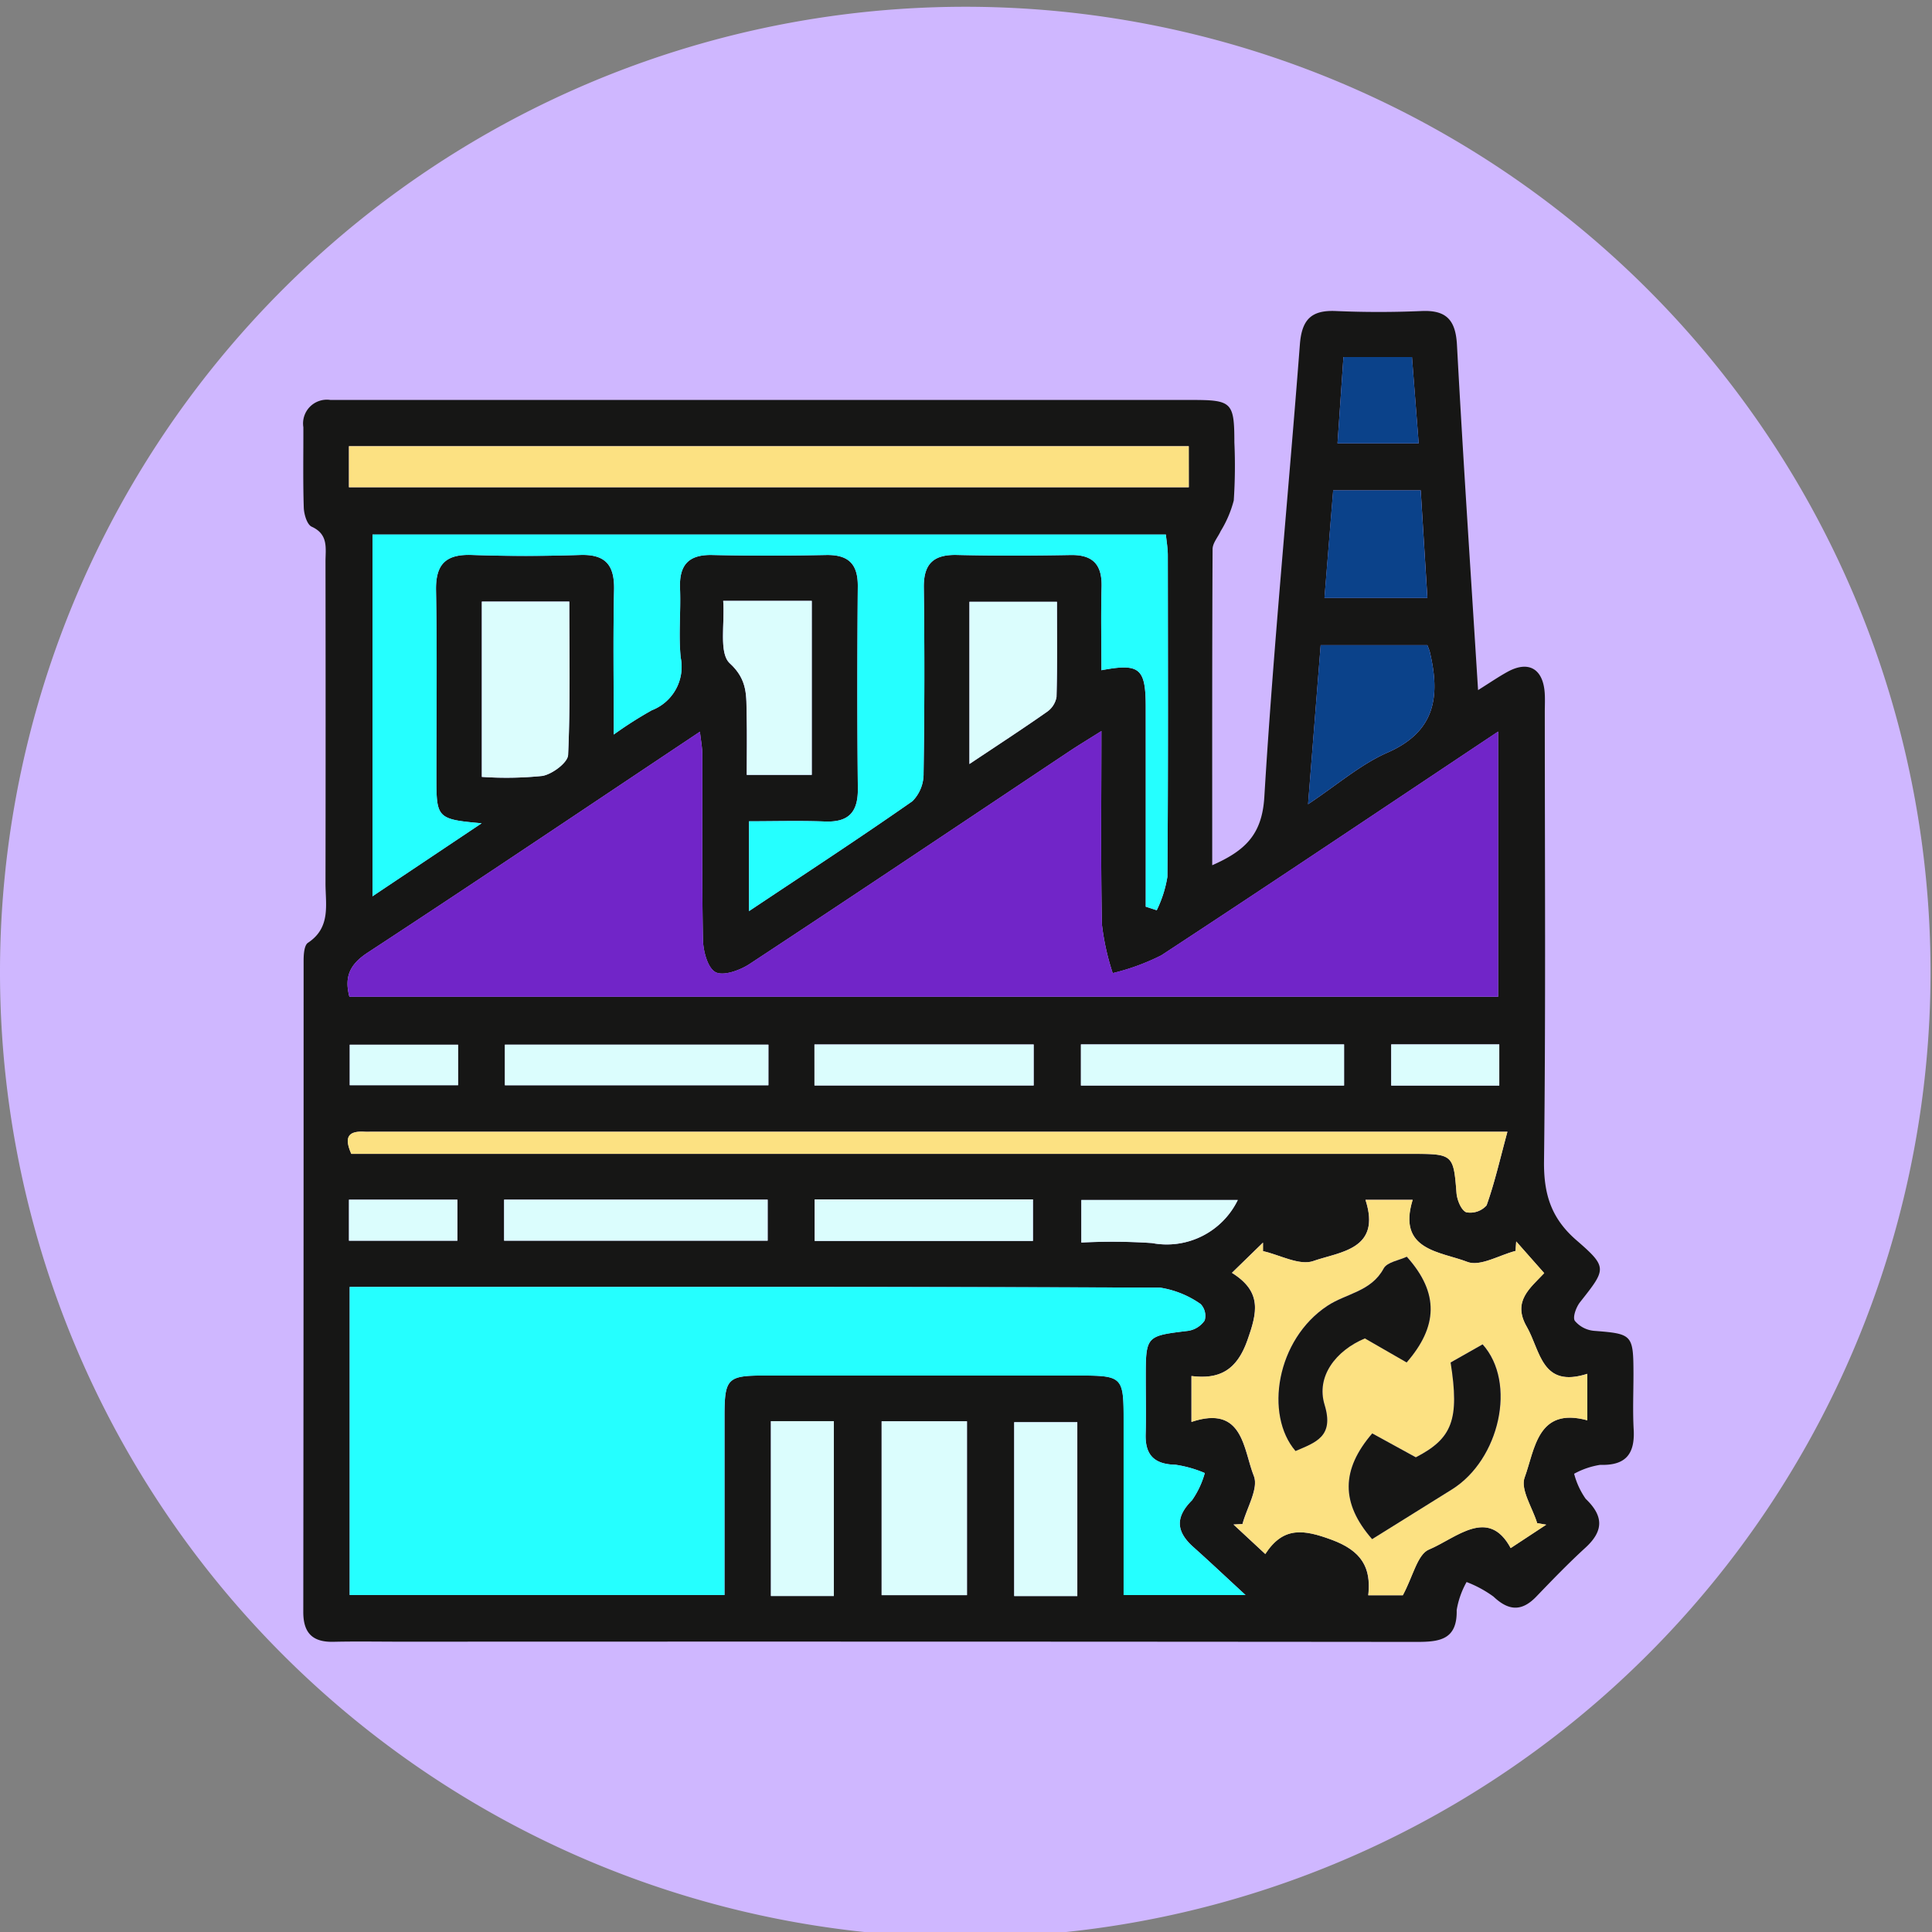 <svg xmlns="http://www.w3.org/2000/svg" xmlns:xlink="http://www.w3.org/1999/xlink" width="163" height="163" viewBox="0 0 163 163">
  <rect x="0" y="0" width="163" height="163" fill="#808080" stroke="none"/>
  <defs>
    <clipPath id="clip-path">
      <rect id="Rectángulo_339623" data-name="Rectángulo 339623" width="163" height="163" transform="translate(0 -0.333)" fill="none"/>
    </clipPath>
  </defs>
  <g id="Grupo_973557" data-name="Grupo 973557" transform="translate(0 0.741)">
    <g id="Grupo_973556" data-name="Grupo 973556" transform="translate(0 -0.408)" clip-path="url(#clip-path)">
      <path id="Trazado_698844" data-name="Trazado 698844" d="M162.876,81.438A81.438,81.438,0,1,1,81.438,0a81.438,81.438,0,0,1,81.438,81.438" transform="translate(0 0.238)" fill="#cfb7ff"/>
      <path id="Trazado_698845" data-name="Trazado 698845" d="M131.427,101.664c2.764-1.219,4.2-2.574,4.392-5.744.771-12.745,2.024-25.459,3-38.193.161-2.1.964-2.91,3.034-2.819,2.411.106,4.833.105,7.244,0,2.1-.091,2.863.778,2.975,2.865.514,9.564,1.156,19.122,1.78,29.117.988-.617,1.711-1.116,2.476-1.537,1.768-.976,3-.278,3.146,1.761.038.543.008,1.091.008,1.636,0,12.625.085,25.251-.065,37.875-.033,2.789.6,4.834,2.748,6.69,2.644,2.289,2.495,2.42.294,5.21-.329.417-.645,1.272-.442,1.579a2.383,2.383,0,0,0,1.639.845c3.216.253,3.3.308,3.307,3.64,0,1.559-.069,3.121.017,4.675.115,2.052-.647,3.061-2.823,2.99a6.7,6.7,0,0,0-2.2.752,6.515,6.515,0,0,0,.977,2.117c1.528,1.461,1.517,2.713-.031,4.128-1.436,1.314-2.791,2.719-4.141,4.122-1.233,1.28-2.338,1.2-3.611-.005a9.755,9.755,0,0,0-2.268-1.228,7.252,7.252,0,0,0-.835,2.37c.057,2.5-1.44,2.683-3.368,2.682q-42.775-.039-85.55-.018c-1.948,0-3.9-.036-5.843.009-1.763.042-2.551-.738-2.549-2.518q.028-27.472.027-54.944c0-.518.047-1.3.367-1.512,1.955-1.292,1.478-3.23,1.48-5.034q.02-13.56,0-27.121c0-1.121.27-2.3-1.166-2.95-.395-.18-.648-1.05-.667-1.614-.075-2.257-.027-4.519-.035-6.779a2.007,2.007,0,0,1,2.283-2.3c.467,0,.935,0,1.4,0q35.645,0,71.292,0c3.368,0,3.568.2,3.573,3.578a43.857,43.857,0,0,1-.051,4.9,9.463,9.463,0,0,1-1.105,2.59c-.23.507-.679,1.007-.682,1.512-.043,8.8-.031,17.6-.031,26.663m-72.773,35.58v26H90.279c0-5.17,0-10.152,0-15.134,0-3.116.257-3.38,3.3-3.382q13.2-.008,26.4,0c3.924,0,3.973.048,3.974,3.874q0,7.321,0,14.644h10.281c-1.766-1.63-3.064-2.857-4.4-4.047-1.449-1.294-1.554-2.509-.111-3.951a7.534,7.534,0,0,0,1.075-2.293,9.923,9.923,0,0,0-2.47-.7c-1.774-.038-2.569-.806-2.519-2.57.043-1.557.008-3.115.008-4.673,0-3.649,0-3.621,3.587-4.056a2.066,2.066,0,0,0,1.385-.876,1.436,1.436,0,0,0-.34-1.381,8.089,8.089,0,0,0-3.428-1.387c-22.035-.081-44.07-.06-66.105-.06H58.654m-.022-24.48h96.911V90.392c-9.63,6.417-18.989,12.7-28.415,18.878a18.877,18.877,0,0,1-4.1,1.5,20.688,20.688,0,0,1-.91-4.1c-.107-5.326-.044-10.657-.044-16.323-1.127.711-1.909,1.179-2.667,1.684-9,6-17.975,12.019-27.007,17.963-.811.534-2.2,1.041-2.872.7s-1.052-1.776-1.07-2.74c-.1-5.216-.042-10.435-.056-15.652,0-.562-.112-1.125-.2-1.9-9.5,6.333-18.719,12.541-28.021,18.631-1.488.974-2.01,2.009-1.551,3.739m67.183-7.607.928.3a10.058,10.058,0,0,0,.9-2.822c.069-9.041.044-18.082.034-27.124,0-.591-.107-1.181-.162-1.749H60.576v30.515l9.209-6.159c-3.714-.328-3.817-.44-3.818-3.743,0-5.3.065-10.6-.032-15.9-.041-2.247.847-3.075,3.049-2.994,3.035.11,6.079.1,9.116,0,2.15-.068,2.9.867,2.857,2.943-.088,3.938-.026,7.88-.026,12.208a33.454,33.454,0,0,1,3.216-2.051,3.927,3.927,0,0,0,2.434-4.432c-.2-1.928.02-3.9-.059-5.841-.08-1.966.7-2.873,2.73-2.824,3.193.077,6.39.064,9.584,0,1.868-.036,2.7.726,2.684,2.631-.047,5.69-.056,11.38.005,17.069.022,1.991-.763,2.86-2.771,2.785-2.149-.08-4.3-.018-6.413-.018v7.579c4.776-3.186,9.333-6.16,13.789-9.277a3.264,3.264,0,0,0,.939-2.352q.123-7.831.021-15.665c-.025-2.017.82-2.8,2.8-2.756,3.193.077,6.39.063,9.584.005,1.914-.034,2.666.838,2.615,2.7-.064,2.33-.015,4.664-.015,7.02,3.239-.606,3.738-.175,3.74,3.117q.006,8.414,0,16.827m7.269,30.9c2.555,1.6,2.136,3.339,1.3,5.693-.906,2.562-2.393,3.3-4.718,3.012v3.869c4.378-1.462,4.367,2.3,5.263,4.555.421,1.06-.593,2.69-.957,4.061l-.76.038,2.683,2.491c1.51-2.33,3.218-2.082,5.594-1.205,2.523.932,3.359,2.343,3.094,4.684H147.5c.867-1.608,1.234-3.446,2.2-3.854,2.322-.976,5.008-3.625,6.9-.126l3-1.974-.766-.131c-.395-1.3-1.429-2.834-1.057-3.853.874-2.391,1.074-5.967,5.285-4.823v-3.921c-3.866,1.24-3.937-1.933-5.112-3.984-1.233-2.15.311-3.259,1.479-4.513l-2.361-2.671q-.03.4-.06.8c-1.371.352-2.988,1.34-4.062.925-2.276-.881-5.936-.962-4.615-5.238h-3.982c1.365,4.2-2.144,4.375-4.394,5.163-1.176.412-2.82-.513-4.252-.834q0-.36,0-.719l-2.625,2.556m-3.639-69.744H58.59v3.462h70.857Zm26.882,57.836H60.6c-.234,0-.468.013-.7,0-1.525-.091-1.653.622-1.108,1.868h2.874q43.361,0,86.722,0c3.346,0,3.4.086,3.647,3.3.046.588.4,1.464.826,1.628a1.845,1.845,0,0,0,1.711-.581c.67-1.867,1.11-3.818,1.759-6.215m-52.8,39.1h7.2V148.578h-7.2ZM69.8,94.212a30.062,30.062,0,0,0,5.114-.082c.834-.151,2.135-1.121,2.164-1.77.194-4.308.1-8.629.1-12.939H69.8ZM149.573,83.1h-9c-.343,4.335-.683,8.629-1.063,13.417,2.463-1.634,4.428-3.359,6.71-4.359,4.092-1.793,4.439-4.822,3.554-8.52a5.472,5.472,0,0,0-.2-.538M90.164,79.361c.147,1.952-.38,4.412.558,5.271,1.542,1.412,1.382,2.8,1.42,4.364.042,1.687.009,3.376.009,5.046h5.485V79.361ZM110.94,93.125c2.434-1.625,4.508-2.973,6.532-4.395a1.931,1.931,0,0,0,.814-1.259c.075-2.692.037-5.388.037-8.031H110.94Zm31.607,23.656h-22.2v3.471h22.2Zm-70.865,16.56H93.916v-3.46H71.682Zm22.3-16.538H71.746v3.426H93.978Zm.212,46.515H99.5V148.568H94.19Zm25.849-14.661h-5.324v14.667h5.324Zm29.536-69.545c-.194-3.116-.375-6.044-.564-9.075h-7.386c-.247,3.06-.485,5.994-.734,9.075Zm-51.691,54.25H116.3v-3.5H97.884Zm-.021-13.117h18.494v-3.458H97.864ZM148.842,66.07c-.2-2.605-.385-4.951-.566-7.279h-5.782c-.168,2.459-.33,4.818-.5,7.279Zm-15.262,63.841h-13.2V133.5a49.955,49.955,0,0,1,5.96.043,6.66,6.66,0,0,0,7.238-3.632m-74.987,3.432h9.145v-3.459H58.592Zm97.05-16.561h-9.116v3.472h9.116Zm-87.846.026H58.657v3.416H67.8Z" transform="translate(-29.15 -29)" fill="#161615"/>
      <path id="Trazado_698846" data-name="Trazado 698846" d="M63.119,231.056h2.257c22.035,0,44.07-.021,66.105.059a8.1,8.1,0,0,1,3.428,1.387,1.436,1.436,0,0,1,.34,1.381,2.065,2.065,0,0,1-1.385.876c-3.582.436-3.586.408-3.587,4.057,0,1.558.036,3.116-.008,4.673-.05,1.765.746,2.532,2.52,2.57a9.964,9.964,0,0,1,2.47.7,7.537,7.537,0,0,1-1.075,2.294c-1.442,1.441-1.338,2.656.112,3.951,1.332,1.189,2.629,2.417,4.4,4.047H128.41q0-7.324,0-14.644c0-3.826-.05-3.874-3.974-3.874q-13.2,0-26.4,0c-3.038,0-3.292.266-3.3,3.381,0,4.982,0,9.964,0,15.135H63.119Z" transform="translate(-33.615 -122.812)" fill="#25ffff"/>
      <path id="Trazado_698847" data-name="Trazado 698847" d="M62.888,153.152c-.459-1.73.064-2.765,1.551-3.739,9.3-6.089,18.525-12.3,28.021-18.631.084.78.195,1.343.2,1.9.014,5.218-.044,10.436.055,15.652.019.964.406,2.4,1.07,2.74s2.061-.161,2.872-.7c9.031-5.943,18.01-11.966,27.006-17.963.758-.5,1.539-.974,2.667-1.684,0,5.667-.064,11,.043,16.323a20.693,20.693,0,0,0,.91,4.1,18.877,18.877,0,0,0,4.1-1.5c9.426-6.18,18.785-12.461,28.415-18.878v22.372Z" transform="translate(-33.406 -69.388)" fill="#7125c8"/>
      <path id="Trazado_698848" data-name="Trazado 698848" d="M132.47,126.647q0-8.414,0-16.827c0-3.292-.5-3.723-3.74-3.117,0-2.357-.049-4.69.015-7.02.051-1.86-.7-2.732-2.615-2.7-3.194.058-6.391.072-9.584-.005-1.982-.048-2.827.739-2.8,2.756q.1,7.832-.021,15.665a3.261,3.261,0,0,1-.938,2.351c-4.457,3.117-9.013,6.091-13.789,9.277v-7.579c2.11,0,4.263-.062,6.412.018,2.008.075,2.793-.794,2.771-2.785-.062-5.689-.052-11.38-.005-17.069.015-1.9-.815-2.666-2.684-2.631-3.194.06-6.391.073-9.584,0-2.034-.049-2.81.857-2.73,2.824.079,1.945-.14,3.912.059,5.841a3.927,3.927,0,0,1-2.434,4.432,33.522,33.522,0,0,0-3.216,2.051c0-4.328-.062-8.269.026-12.208.046-2.077-.707-3.012-2.857-2.943-3.036.1-6.08.107-9.115,0-2.2-.08-3.09.748-3.049,2.995.1,5.3.029,10.6.031,15.9,0,3.3.1,3.414,3.819,3.742l-9.21,6.159V95.252h66.937c.055.567.162,1.158.162,1.749.011,9.041.035,18.083-.034,27.124a10.059,10.059,0,0,1-.9,2.822l-.928-.3" transform="translate(-35.804 -50.49)" fill="#25ffff"/>
      <path id="Trazado_698849" data-name="Trazado 698849" d="M218.459,221.5l2.625-2.556q0,.36,0,.719c1.432.321,3.076,1.246,4.252.834,2.251-.788,5.76-.958,4.394-5.163h3.982c-1.321,4.276,2.339,4.357,4.615,5.237,1.074.416,2.691-.572,4.062-.924q.03-.4.06-.8l2.361,2.671c-1.167,1.254-2.711,2.363-1.479,4.513,1.176,2.05,1.247,5.223,5.113,3.984v3.921c-4.211-1.144-4.411,2.433-5.285,4.823-.373,1.019.662,2.553,1.057,3.853l.766.131-3,1.974c-1.893-3.5-4.578-.85-6.9.126-.968.407-1.335,2.245-2.2,3.854h-2.913c.265-2.341-.571-3.753-3.094-4.684-2.376-.877-4.084-1.126-5.594,1.205l-2.683-2.491.76-.038c.364-1.371,1.378-3,.957-4.061-.9-2.258-.885-6.017-5.263-4.555V230.2c2.325.293,3.811-.45,4.718-3.012.833-2.354,1.253-4.1-1.3-5.693m11.824,22.459c2.266-1.41,4.507-2.8,6.742-4.2,4.014-2.512,5.482-9,2.58-12.232l-2.7,1.53c.762,4.834.134,6.415-2.935,8L230.3,235.04c-2.627,3.053-2.663,5.884-.014,8.915m2.928-23.826c-.627.3-1.658.448-1.951.993-1.046,1.947-3.158,2.1-4.728,3.136-4.34,2.855-5.325,9.214-2.707,12.26,1.705-.724,3.274-1.212,2.452-3.9-.735-2.4.959-4.578,3.4-5.6l3.524,2.028c2.606-3,2.786-5.833.01-8.921" transform="translate(-114.524 -114.439)" fill="#fce182"/>
      <rect id="Rectángulo_339611" data-name="Rectángulo 339611" width="70.857" height="3.462" transform="translate(29.44 37.314)" fill="#fce182"/>
      <path id="Trazado_698850" data-name="Trazado 698850" d="M160.61,203.036c-.651,2.4-1.09,4.347-1.76,6.214a1.843,1.843,0,0,1-1.711.581c-.43-.164-.78-1.039-.826-1.628-.25-3.214-.3-3.3-3.647-3.3h-89.6c-.545-1.247-.417-1.959,1.108-1.868.233.014.467,0,.7,0H160.61" transform="translate(-33.432 -107.887)" fill="#fce182"/>
      <rect id="Rectángulo_339612" data-name="Rectángulo 339612" width="7.199" height="14.668" transform="translate(74.383 119.578)" fill="#dbfdfd"/>
      <path id="Trazado_698851" data-name="Trazado 698851" d="M86.972,122.148V107.357H94.35c0,4.309.093,8.631-.1,12.939-.029.648-1.33,1.619-2.164,1.77a30.058,30.058,0,0,1-5.114.082" transform="translate(-46.318 -56.936)" fill="#dbfdfd"/>
      <path id="Trazado_698852" data-name="Trazado 698852" d="M246.157,115.223a5.621,5.621,0,0,1,.2.538c.885,3.7.538,6.728-3.554,8.52-2.283,1-4.247,2.725-6.71,4.359.38-4.788.719-9.083,1.063-13.417Z" transform="translate(-125.734 -61.125)" fill="#0b428a"/>
      <path id="Trazado_698853" data-name="Trazado 698853" d="M130.51,107.228h7.473v14.681H132.5c0-1.669.032-3.359-.009-5.046-.038-1.569.122-2.952-1.42-4.364-.938-.859-.411-3.319-.558-5.271" transform="translate(-69.495 -56.868)" fill="#dbfdfd"/>
      <path id="Trazado_698854" data-name="Trazado 698854" d="M174.976,121.084V107.4h7.384c0,2.643.037,5.339-.038,8.031a1.931,1.931,0,0,1-.814,1.259c-2.024,1.421-4.1,2.77-6.532,4.395" transform="translate(-93.186 -56.959)" fill="#dbfdfd"/>
      <rect id="Rectángulo_339613" data-name="Rectángulo 339613" width="22.202" height="3.471" transform="translate(91.196 87.782)" fill="#dbfdfd"/>
      <rect id="Rectángulo_339614" data-name="Rectángulo 339614" width="22.234" height="3.46" transform="translate(42.532 100.882)" fill="#dbfdfd"/>
      <rect id="Rectángulo_339615" data-name="Rectángulo 339615" width="22.232" height="3.426" transform="translate(42.597 87.803)" fill="#dbfdfd"/>
      <rect id="Rectángulo_339616" data-name="Rectángulo 339616" width="5.312" height="14.751" transform="translate(65.04 119.567)" fill="#dbfdfd"/>
      <rect id="Rectángulo_339617" data-name="Rectángulo 339617" width="5.324" height="14.667" transform="translate(85.566 119.657)" fill="#dbfdfd"/>
      <path id="Trazado_698855" data-name="Trazado 698855" d="M247.735,96.359H239.05c.25-3.08.487-6.015.734-9.075h7.386c.188,3.031.37,5.958.564,9.075" transform="translate(-127.309 -46.246)" fill="#0b428a"/>
      <rect id="Rectángulo_339618" data-name="Rectángulo 339618" width="18.411" height="3.503" transform="translate(68.734 100.86)" fill="#dbfdfd"/>
      <rect id="Rectángulo_339619" data-name="Rectángulo 339619" width="18.494" height="3.458" transform="translate(68.714 87.788)" fill="#dbfdfd"/>
      <path id="Trazado_698856" data-name="Trazado 698856" d="M248.258,70.5h-6.847c.169-2.461.33-4.82.5-7.279h5.782c.181,2.329.364,4.674.566,7.279" transform="translate(-128.566 -33.432)" fill="#0b428a"/>
      <path id="Trazado_698857" data-name="Trazado 698857" d="M208.372,215.371A6.661,6.661,0,0,1,201.133,219a49.951,49.951,0,0,0-5.959-.043v-3.589Z" transform="translate(-103.942 -114.46)" fill="#dbfdfd"/>
      <rect id="Rectángulo_339620" data-name="Rectángulo 339620" width="9.145" height="3.459" transform="translate(29.443 100.884)" fill="#dbfdfd"/>
      <rect id="Rectángulo_339621" data-name="Rectángulo 339621" width="9.116" height="3.472" transform="translate(117.376 87.781)" fill="#dbfdfd"/>
      <rect id="Rectángulo_339622" data-name="Rectángulo 339622" width="9.139" height="3.416" transform="translate(29.508 87.807)" fill="#dbfdfd"/>
      <path id="Trazado_698858" data-name="Trazado 698858" d="M245.4,257.851c-2.649-3.031-2.612-5.862.015-8.915l3.677,2.017c3.069-1.586,3.7-3.167,2.935-8l2.7-1.53c2.9,3.231,1.434,9.72-2.58,12.232-2.235,1.4-4.476,2.786-6.742,4.2" transform="translate(-129.641 -128.334)" fill="#161615"/>
      <path id="Trazado_698859" data-name="Trazado 698859" d="M241.577,225.6c2.776,3.088,2.6,5.917-.01,8.921l-3.524-2.028c-2.441,1.024-4.135,3.2-3.4,5.6.823,2.683-.746,3.171-2.452,3.9-2.618-3.046-1.633-9.405,2.707-12.26,1.57-1.033,3.682-1.189,4.728-3.136.293-.546,1.324-.694,1.951-.993" transform="translate(-122.89 -119.906)" fill="#161615"/>
    </g>
  </g>
</svg>
